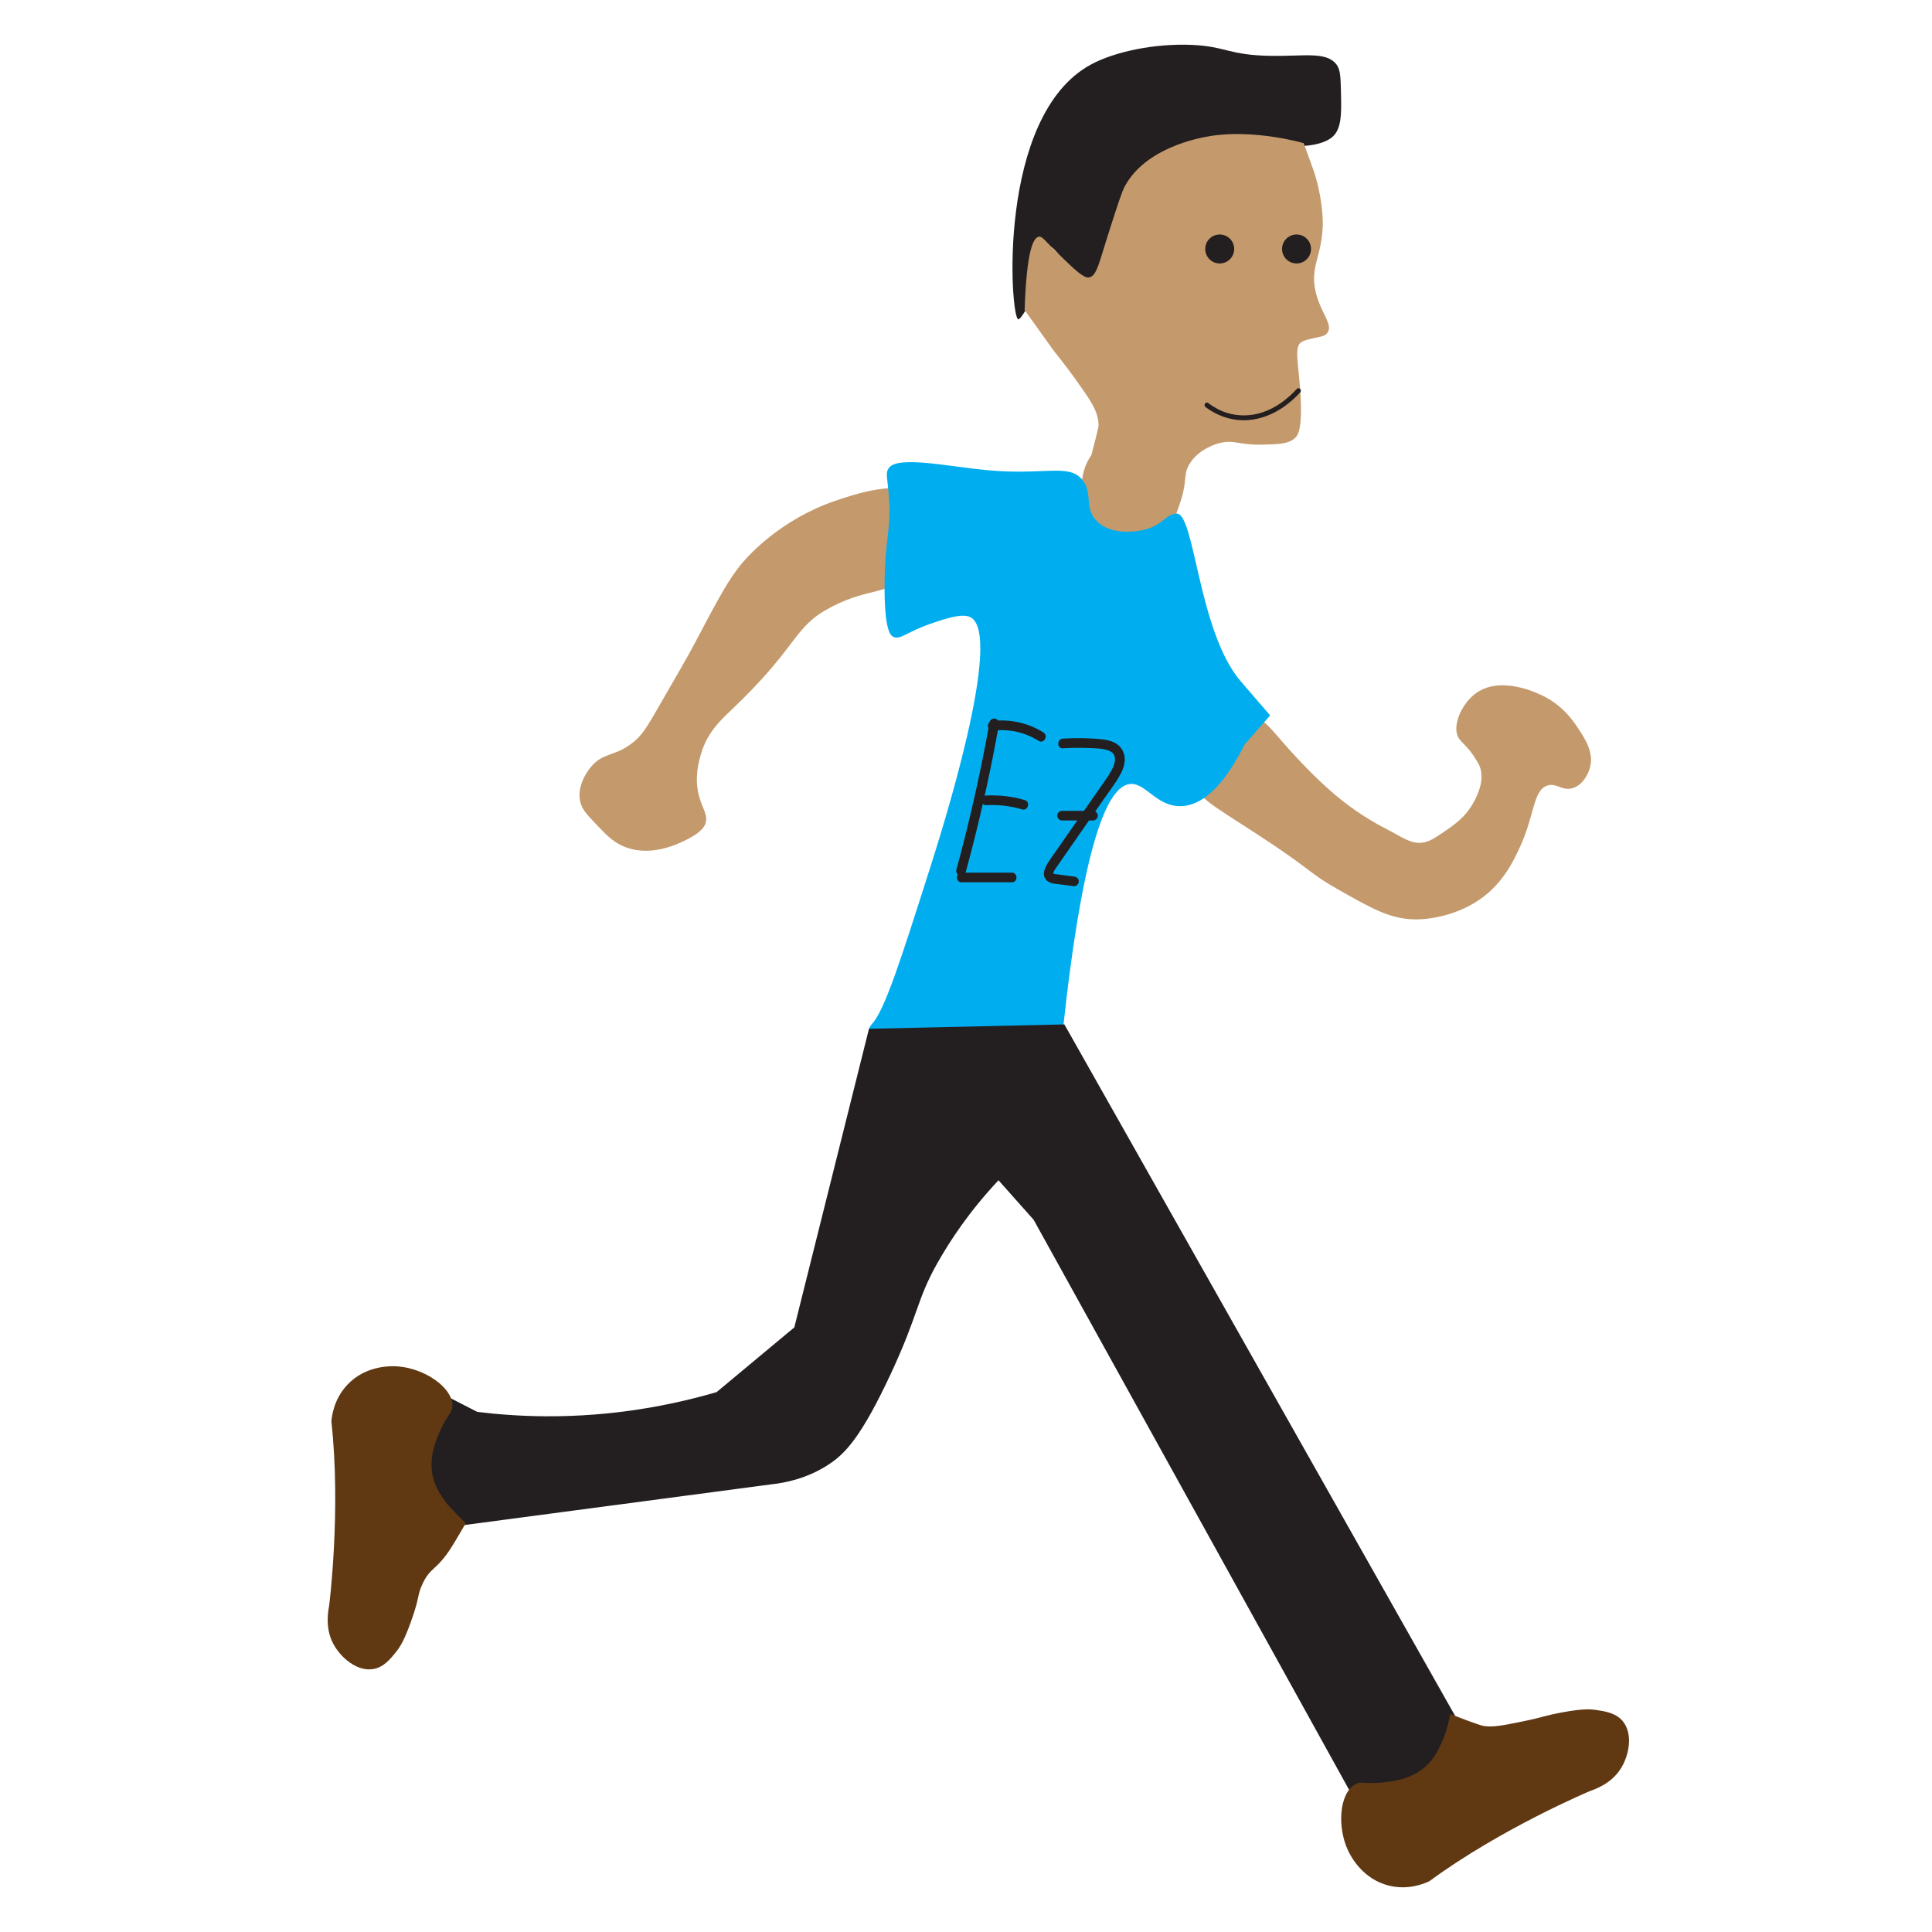 <?xml version="1.0" encoding="utf-8"?>
<!-- Generator: Adobe Illustrator 23.0.5, SVG Export Plug-In . SVG Version: 6.00 Build 0)  -->
<svg version="1.1" id="Layer_1" xmlns="http://www.w3.org/2000/svg" xmlns:xlink="http://www.w3.org/1999/xlink" x="0px" y="0px"
	 viewBox="0 0 1000 1000" style="enable-background:new 0 0 1000 1000;" xml:space="preserve">
<style type="text/css">
	.st0{fill:#C49A6C;}
	.st1{fill:#231F20;}
	.st2{fill:#00AEEF;}
	.st3{fill:#603913;}
	.st4{fill:none;stroke:#231F20;stroke-miterlimit:10;}
</style>
<g>
	<g>
		<path class="st0" d="M477.15,257.95c-9.07-10.96-34.97-2.09-45,1.34c-27.79,9.51-44.27,27.79-47.73,31.82
			c-7.17,8.35-13.07,19.55-24.88,41.95c-3.49,6.62-8.81,15.81-19.44,34.19c-5.7,9.85-7.88,13.33-12.5,17.05
			c-9.21,7.4-15.06,4.87-21.59,12.5c-0.9,1.05-7.75,9.28-5.68,18.18c0.91,3.9,3.27,6.44,7.95,11.36c5.44,5.72,8.58,9.01,13.64,11.36
			c14.25,6.63,29.19-0.93,34.09-3.41c7.39-3.74,8.72-6.89,9.09-7.95c1.62-4.6-1.68-7.8-3.41-14.77c-2.35-9.47,0.07-17.66,1.26-21.69
			c3.17-10.75,10.26-17.32,14.77-21.59c37.43-35.47,31.98-43.65,53.41-54.55c19.56-9.95,28.16-5.2,38.51-16.95
			C479.44,285.68,484.55,266.89,477.15,257.95z"/>
	</g>
</g>
<g>
	<g>
		<path class="st0" d="M620.3,407.73c0.78-2.38,4.67-1.16,10.23-5.68c4.54-3.7,6.33-8.55,9.09-13.64
			c7.91-14.56,8.7-15.57,10.23-15.91c4.27-0.94,7.84,4.78,17.87,15.91c2.71,3.01,12.37,13.67,23.04,22.73
			c4.53,3.85,13.96,11.4,27.27,18.18c7.89,4.02,12.18,7.62,18.18,6.82c3.63-0.48,6.03-2.11,10.84-5.36
			c5.58-3.78,11.73-7.94,15.91-15.91c1.56-2.97,5.86-11.18,2.8-18.5c-0.27-0.66-0.63-1.26-1.34-2.49
			c-4.36-7.52-8.01-9.26-9.62-12.24c-3.16-5.86,1.48-16.71,8.3-22.19c13.38-10.76,34.14-0.02,36.36,1.14
			c9.64,4.99,14.64,12.31,17.05,15.91c3.88,5.82,8.47,12.71,6.53,20.54c-0.15,0.59-2.17,8.28-8.41,10.68
			c-5.76,2.21-8.84-2.68-13.64-1.14c-7.71,2.48-6.41,15.33-14.77,32.95c-2.68,5.65-6.73,14.18-14.77,21.59
			c-15.94,14.68-36.5,14.79-38.64,14.77c-13.16-0.12-22.41-5.39-40.91-15.91c-13.16-7.49-12.64-9.05-32.95-22.73
			C635.1,421.22,618.65,412.77,620.3,407.73z"/>
	</g>
</g>
<g>
	<g>
		<path class="st1" d="M527.05,165.29c1.9,0.33,12.74-19.37,14.09-33.21c0.09-0.91,0.33-3.76,1.82-4.29
			c2.99-1.06,6.56,8.77,17.05,14.77c4.35,2.49,8.17,4.68,11.36,3.41c7.82-3.11,0.16-22.36,9.09-38.64
			c7.95-14.49,25-19.24,37.5-22.73c26.22-7.31,51.05,0.02,53.56,1.94c0.11,0.08,0.52,0.42,0.98,0.33c0,0,1.44-0.29,2.27-11.36
			c0,0,9.78-0.28,14.77-4.55c4.95-4.23,4.78-12.05,4.55-22.73c-0.18-8.06-0.27-12.09-2.27-14.77c-5.22-6.98-16.72-4.27-34.09-4.55
			c-21.78-0.34-23.15-4.91-40.91-5.68c-18.97-0.82-39.77,3.42-52.27,10.23C515.69,60.09,522.89,164.56,527.05,165.29z"/>
	</g>
</g>
<g>
	<g>
		<path class="st0" d="M530.34,160.5c10.29,14.37,15.23,21.25,15.23,21.25s6.42,7.95,10.7,13.99c7.93,11.18,12.35,16.89,12.35,24.82
			c0,0-0.12,1.26-3.7,14.89c-1.71,2.53-4.76,7.82-4.94,14.89c-0.29,11.56,7.18,23.49,18.52,27.3c8.86,2.98,19.66,1.31,25.93-4.96
			c3.56-3.57,4.94-7.88,6.88-13.99c3.3-10.37,1.01-12.76,4.23-18.28c4.82-8.26,14.55-10.83,16.05-11.17c7.57-1.7,9.59,1.19,21.7,0.9
			c9.02-0.21,13.94-0.33,17.29-3.72c1.15-1.16,3.73-4.35,2.47-23.58c-1-15.29-3.3-23.31,0.52-25.73c2.14-1.36,4.52-1.55,10.52-3
			c1.24-0.3,2.32-0.86,3.06-1.96c2.93-4.37-3.62-10.16-6.17-21.1c-3.05-13.05,3.21-17.96,3.7-34.75c0.1-3.26-0.43-15.57-4.94-28.55
			c-1.02-2.93-4.94-13.65-4.94-13.65c0,0-25.15-7.34-48.16-3.72c-6.82,1.07-33.77,6.3-44.45,26.06c-1.48,2.73-3.45,8.86-7.41,21.1
			c-5.92,18.34-6.95,25.31-11.11,26.06c-2.74,0.5-7.21-3.8-16.05-12.41c-7.01-6.83-8.11-8.94-9.88-8.69
			C534.82,122.94,531.38,129.6,530.34,160.5z"/>
	</g>
</g>
<g>
	<g>
		<path class="st2" d="M560.49,248.71c-6.97-9.26-19.62-2.42-50.35-5.42c-19.61-1.91-45.28-7.47-50-1.14
			c-2.14,2.87-0.69,4.92,0,15.91c1.07,17.16-1.99,19.6-2.27,43.18c-0.3,25.52,3.23,27.81,4.55,28.41c3.65,1.65,6.65-2.41,19.32-6.82
			c8.1-2.81,16.26-5.43,20.45-3.41c17.87,8.61-15.44,113.09-21.05,130.66c-15.49,48.58-23.24,72.87-30.04,80.24
			c-0.34,0.37-1.4,1.49-1.18,2.74c1.34,7.72,49.11,6.09,100,2.27c10.49-98.81,23.26-128.77,35.23-129.55
			c7.94-0.52,13.71,11.94,26.3,11.48c13.68-0.5,24.7-15.86,32.79-31.93c4.39-5.01,8.78-10.02,13.18-15.03
			c-14.92-17.31-15.45-17.93-15.45-17.93c-21.96-26.04-23.54-87.33-33.12-86.55c-5.83,0.47-6.93,6.27-17.31,8.54
			c-1.45,0.32-15.62,3.35-23.56-4.38C560.88,263.1,565.83,255.81,560.49,248.71z"/>
	</g>
</g>
<g>
	<g>
		<path class="st1" d="M449.78,532.5c33.71-0.76,67.42-1.52,101.14-2.27c67.42,119.32,134.85,238.64,202.27,357.95
			c0.59,5.2-0.11,9.34-1.14,12.5c-5.32,16.4-26.19,27.26-52.27,28.41c-54.92-99.24-109.85-198.48-164.77-297.73
			c-6.06-6.82-12.12-13.64-18.18-20.45c-14.96,15.92-25.01,31.07-31.82,43.18c-10.56,18.78-9.47,25.92-23.86,56.82
			c-15.43,33.12-23.84,41.62-32.28,47.14c-10.99,7.19-22.2,9.43-29.55,10.23c-52.88,7.01-105.75,14.02-158.63,21.04
			c-3.29-0.15-11.47-0.96-19.32-6.82c-0.98-0.73-12.24-9.41-13.64-23.86c-1.4-14.49,7.64-29.23,22.73-36.36
			c5.53,2.84,11.06,5.67,16.58,8.51c10.83,1.33,22.62,2.19,35.23,2.27c35.1,0.22,65.23-5.67,88.64-12.5
			c13.41-11.17,26.82-22.34,40.23-33.51C424.02,635.53,436.9,584.01,449.78,532.5z"/>
	</g>
</g>
<g>
	<g>
		<path class="st3" d="M701.21,923.72c3.55-2.15,5.04-0.04,14.77-1.14c5.07-0.57,14.27-1.6,21.59-7.95
			c4.84-4.2,7.08-9.18,9.09-13.64c2.49-5.54,4.01-13.8,4.01-13.8l0,0c14.55,5.68,16.82,6.09,16.82,6.09
			c5.01,0.92,10.41-0.19,21.21-2.39c9.86-2.02,10.97-2.96,20.45-4.67c9.93-1.79,13.79-1.62,17.05-1.14
			c4.59,0.69,10.08,1.51,13.64,5.68c5.6,6.57,3.45,18-1.14,25c-4.93,7.52-12.92,10.29-15.91,11.36c0,0-45.77,19.24-82.95,46.59
			c0,0-0.01,0.01-0.01,0.01c-2.71,1.28-10.7,4.63-20.45,2.39c-14.03-3.21-20.25-15.35-21.59-18.18
			C692.05,945.73,693.16,928.61,701.21,923.72z"/>
	</g>
</g>
<g>
	<g>
		<path class="st3" d="M234.15,727.33c0.09,4.15-2.48,4.39-6.4,13.36c-2.04,4.67-5.75,13.16-3.91,22.68
			c1.22,6.29,4.41,10.72,7.26,14.69c0,0,2.07,2.64,9.95,10.37c0,0-4.56,7.97-7.23,12.19c-7.78,12.31-10.9,10.33-14.99,18.9
			c-3.09,6.47-1.3,6.48-6.19,20.05c-3.42,9.49-5.49,12.75-7.54,15.33c-2.89,3.63-6.35,7.98-11.74,8.97
			c-8.49,1.56-17.32-6.01-21.08-13.48c-4.05-8.03-2.45-16.34-1.89-19.46c0,0,6.22-49.26,1.13-95.13c0,0,0-0.01,0-0.01
			c0.24-2.99,1.34-11.58,8.15-18.91c9.8-10.54,23.42-9.87,26.54-9.61C219.67,708.38,233.94,717.9,234.15,727.33z"/>
	</g>
</g>
<g>
	<g>
		<circle class="st1" cx="631.32" cy="128.87" r="7"/>
	</g>
	<g>
		<circle class="st4" cx="631.32" cy="128.87" r="7"/>
	</g>
</g>
<g>
	<g>
		<circle class="st1" cx="671.09" cy="128.87" r="7"/>
	</g>
	<g>
		<circle class="st4" cx="671.09" cy="128.87" r="7"/>
	</g>
</g>
<g>
	<g>
		<g>
			<path class="st1" d="M624.02,210.74c5.54,4.12,12.16,6.65,19.1,6.79c6.92,0.14,13.72-2.09,19.56-5.75
				c3.83-2.4,7.26-5.39,10.32-8.7c1.09-1.18-0.67-2.95-1.77-1.77c-4.86,5.27-10.75,9.76-17.61,12.06c-6,2.01-12.45,2.23-18.51,0.34
				c-3.56-1.11-6.84-2.91-9.82-5.13C623.99,207.62,622.75,209.79,624.02,210.74L624.02,210.74z"/>
		</g>
	</g>
</g>
<g>
	<g>
		<path class="st2" d="M562.78,449.95"/>
	</g>
</g>
<g>
	<g>
		<g>
			<path class="st1" d="M512.19,373.77c-3.55,20-7.8,39.87-12.76,59.57c-1.41,5.62-2.89,11.22-4.41,16.81
				c-0.85,3.11,3.97,4.43,4.82,1.33c5.35-19.6,10.02-39.38,13.97-59.3c1.13-5.68,2.19-11.37,3.21-17.08
				c0.24-1.33-0.36-2.69-1.75-3.08C514.05,371.69,512.42,372.43,512.19,373.77L512.19,373.77z"/>
		</g>
	</g>
</g>
<g>
	<g>
		<g>
			<path class="st1" d="M513.82,378.2c8.31-1.02,16.65,0.78,23.74,5.25c2.73,1.72,5.24-2.6,2.52-4.32
				c-7.75-4.89-17.16-7.05-26.26-5.93c-1.34,0.16-2.5,1.03-2.5,2.5C511.32,376.93,512.47,378.37,513.82,378.2L513.82,378.2z"/>
		</g>
	</g>
</g>
<g>
	<g>
		<g>
			<path class="st1" d="M510.4,416.76c6.32-0.33,12.58,0.39,18.66,2.17c3.09,0.91,4.41-3.92,1.33-4.82
				c-6.47-1.9-13.26-2.7-19.99-2.35c-1.35,0.07-2.5,1.1-2.5,2.5C507.9,415.56,509.05,416.84,510.4,416.76L510.4,416.76z"/>
		</g>
	</g>
</g>
<g>
	<g>
		<g>
			<path class="st1" d="M497.72,456.68c7.58,0,15.16,0,22.75,0c1.08,0,2.17,0,3.25,0c3.22,0,3.22-5,0-5c-7.58,0-15.16,0-22.75,0
				c-1.08,0-2.17,0-3.25,0C494.5,451.68,494.5,456.68,497.72,456.68L497.72,456.68z"/>
		</g>
	</g>
</g>
<g>
	<g>
		<g>
			<path class="st1" d="M550.17,387.32c4.22-0.26,8.44-0.32,12.67-0.16c3.47,0.13,7.19,0.11,10.53,1.17
				c7.49,2.37,1.91,10.92-0.85,14.88c-9.75,14.03-19.5,28.06-29.26,42.08c-2.2,3.16-5.01,8.26-0.63,11.07
				c1.77,1.13,4.12,1.13,6.14,1.4c2.37,0.31,4.73,0.62,7.1,0.93c1.34,0.18,2.5-1.27,2.5-2.5c0-1.5-1.15-2.32-2.5-2.5
				c-2.05-0.27-4.1-0.54-6.15-0.81c-0.95-0.12-1.89-0.24-2.84-0.37c-0.36-0.05-1.45-0.07-1.62-0.4c-0.31-0.59,0.98-2.37,1.32-2.86
				c1.16-1.72,2.37-3.41,3.55-5.11c4.92-7.08,9.85-14.16,14.77-21.25c2.41-3.47,4.83-6.95,7.24-10.42c2.32-3.34,4.83-6.61,6.91-10.1
				c1.76-2.96,3.36-6.51,3.1-10.04c-0.26-3.5-2.31-6.58-5.52-8.06c-3.74-1.72-8.05-1.83-12.09-2.04c-4.79-0.25-9.59-0.21-14.37,0.08
				C546.97,382.51,546.95,387.52,550.17,387.32L550.17,387.32z"/>
		</g>
	</g>
</g>
<g>
	<g>
		<g>
			<path class="st1" d="M549.72,424.68c4.67,0,9.35,0,14.02,0c0.66,0,1.32,0,1.98,0c1.31,0,2.56-1.15,2.5-2.5
				c-0.06-1.35-1.1-2.5-2.5-2.5c-4.67,0-9.35,0-14.02,0c-0.66,0-1.32,0-1.98,0c-1.31,0-2.56,1.15-2.5,2.5
				C547.28,423.53,548.32,424.68,549.72,424.68L549.72,424.68z"/>
		</g>
	</g>
</g>
</svg>
